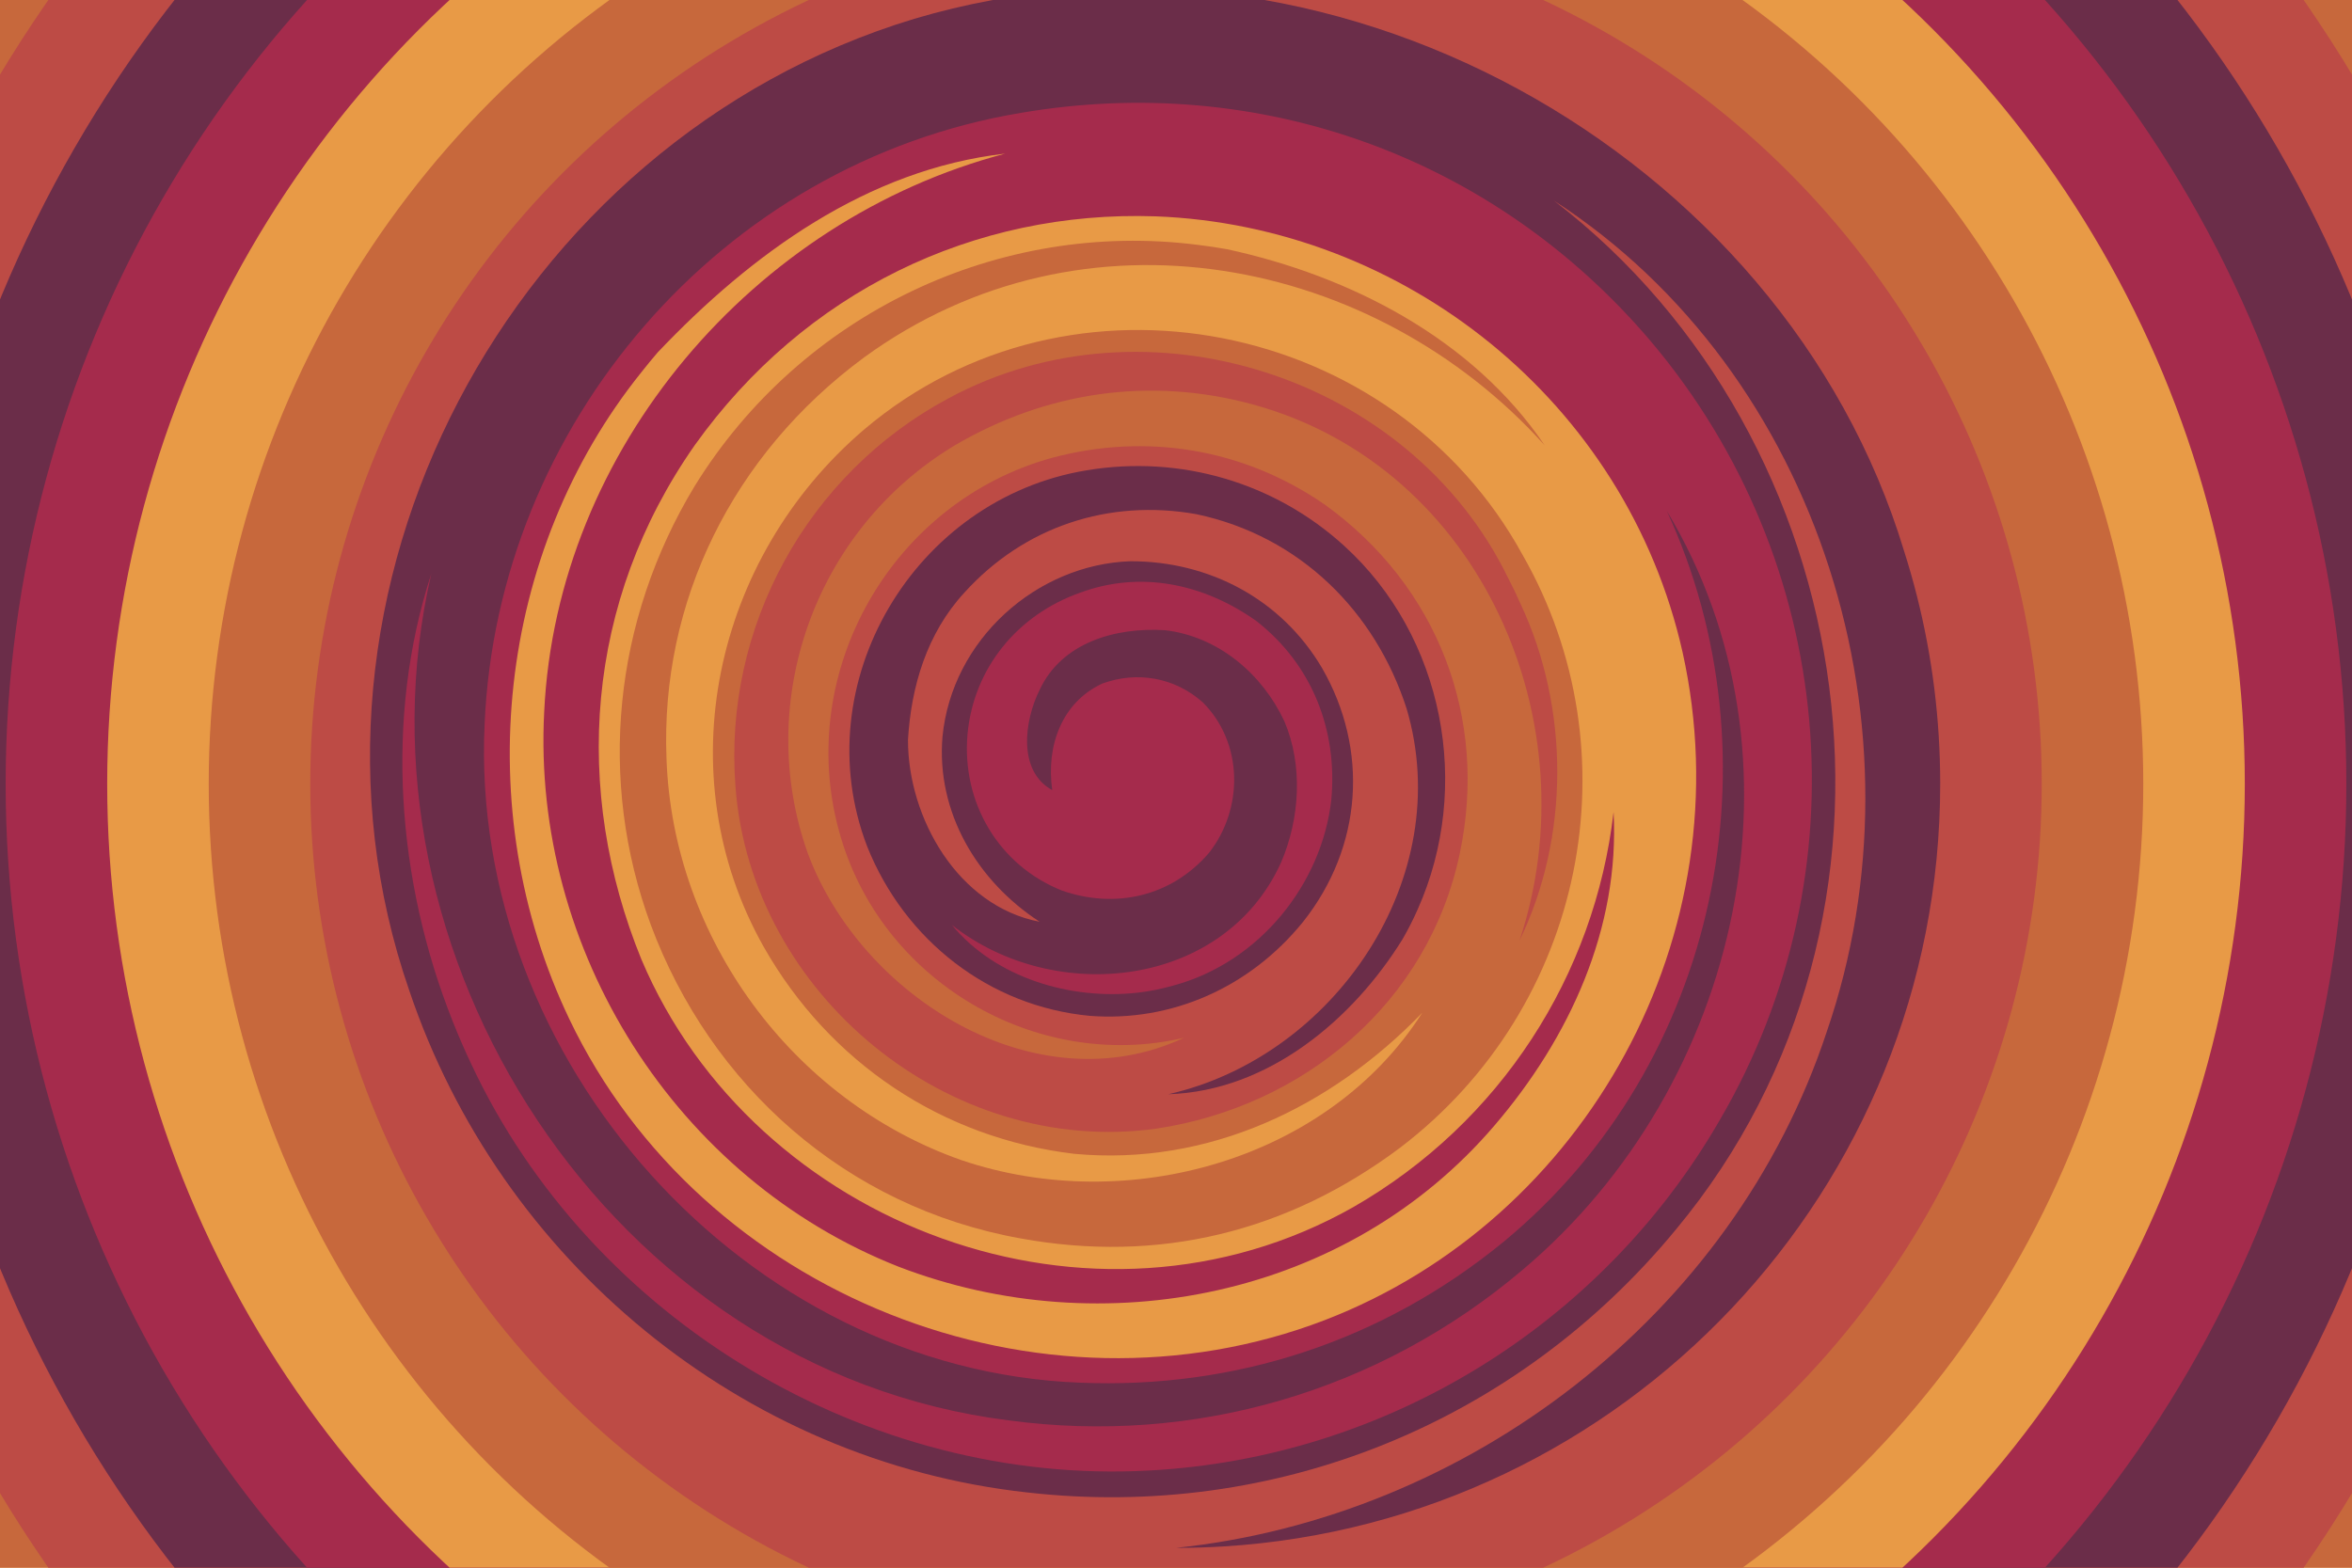 <?xml version="1.0" encoding="utf-8"?>
<!-- Generator: Adobe Illustrator 27.5.0, SVG Export Plug-In . SVG Version: 6.00 Build 0)  -->
<svg version="1.1" xmlns="http://www.w3.org/2000/svg" xmlns:xlink="http://www.w3.org/1999/xlink" x="0px" y="0px"
	 viewBox="0 0 750 500" style="enable-background:new 0 0 750 500;" xml:space="preserve">
<g id="BACKGROUND">
</g>
<g id="OBJECTS">
	<rect style="fill:#FFFFFF;" width="750" height="500"/>
	<g>
		<defs>
			<rect id="SVGID_1_" width="750" height="500"/>
		</defs>
		<clipPath id="SVGID_00000040541997409460902990000017910107714498908073_">
			<use xlink:href="#SVGID_1_"  style="overflow:visible;"/>
		</clipPath>
		<g style="clip-path:url(#SVGID_00000040541997409460902990000017910107714498908073_);">
			<circle style="fill:#E89A46;" cx="375" cy="250" r="502.705"/>
			<circle style="fill:#C7683C;" cx="375" cy="250" r="470.328"/>
			<circle style="fill:#BD4B45;" cx="375" cy="250" r="437.951"/>
			<circle style="fill:#6B2D49;" cx="375" cy="250" r="405.573"/>
			<circle style="fill:#A52B4C;" cx="375" cy="250" r="373.196"/>
			<circle style="fill:#E89A46;" cx="375" cy="250" r="340.819"/>
			<circle style="fill:#C7683C;" cx="375" cy="250" r="308.441"/>
			<circle style="fill:#BD4B45;" cx="375" cy="250" r="276.064"/>
			<path style="fill:#6B2D49;" d="M618.687,250c0,129.408-100.871,235.257-228.276,243.207c-5.096,0.318-10.235,0.48-15.411,0.48
				C467.533,484,552.533,420,582.533,329c33-96-2-210-87-265c99,76,122,228,39,328c-51,62-128,93-207,84c-91-10-168-74-197-160
				c-44-127,32-271,161-310c131-39,277,42,315.635,169.748c1.503,4.705,2.862,9.451,4.076,14.25
				C616.105,209.193,618.687,229.295,618.687,250z"/>
			<path style="fill:#A52B4C;" d="M144.363,325.754C126.533,281,122.533,229,137.533,183c-28,121,57,254,184,270c59,8,118-9,164-48
				c70-59,93-164,46-242c36,78,17,176-52,233c-39,32-86,47-135,45c-107-4-195-103-190-210c4-95,75-179,171-195c76-13,151,14,201,73
				c59,70,68,169,22,248c-38,66-107,108-182,112c-90,5-178-48-216.191-129.491C148.166,334.92,146.174,330.331,144.363,325.754z"/>
			<path style="fill:#E89A46;" d="M209.733,112.384C239.533,81,276.533,54,320.533,49c-80,21-143,94-147,178c-4,76,42,149,113,177
				c65,25,143,10,190-45c24-28,40-63,38-100c-6,52-36,99-83,126c-83,47-191,6-227-79c-22-54-18-114,17-164c35-49,89-75,147-73
				c79,3,150,59,168,139c20,90-31,181-114,213c-91,35-199-8-241-96c-32-67-23-149,22.931-206.203
				C206.187,116.605,207.932,114.48,209.733,112.384z"/>
			<path style="fill:#C7683C;" d="M391.312,79.493C430.533,88,469.533,108,492.533,142c-54-60-147-79-217-28c-42,31-65,78-63,128
				c2,57,40,109,94,128c53,18,117,0,147-47c-29,30-68,49-111,45c-42-5-78-29-99-66c-31-55-16-124,32-165c66-56,169-35,210,40
				c36,63,20,144-39,189c-36,27-77,37-121,29c-56-10-99-49-118-100c-17-46-12-97,14-140c34-55,97-85,160.41-76.903
				C385.126,78.478,388.241,78.942,391.312,79.493z"/>
			<path style="fill:#BD4B45;" d="M484.884,192.63C500.533,226,500.533,267,484.533,300c23-69-12-151-85-171c-33-9-66-4-95,13
				c-45,27-64,82-47,130c17,46,73,81,120,59c-47,11-97-18-110-66c-14-51,17-105,68-119c30-8,61-3,87,15c36,26,52,68,43,111
				c-10,48-50,81-97,88c-66,9-129-43-134-109c-4-51,23-100,68-124c63-34,147-7,178.256,57.115
				C482.28,186.953,483.642,189.783,484.884,192.63z"/>
			<path style="fill:#6B2D49;" d="M447.289,299.464C431.533,325,404.533,348,372.533,349c53-12,92-69,76-123c-10-31-34-55-67-62
				c-28-5-55,4-74,25c-12,13-17,30-18,47c0,25,16,53,42,58c-20-13-33-35-31-59c3-31,30-55,60-56c25,0,48,12,61,34c15,26,13,57-6,81
				c-17,21-42,32-68,30c-32-3-59-24-71-54c-20-52,15-111,70-120c30-5,60,4,82,24c32,29,41,77,23.513,116.093
				C450.585,293.379,448.997,296.502,447.289,299.464z"/>
			<path style="fill:#A52B4C;" d="M362.756,316.607C341.533,319,317.533,312,303.533,295c33,26,87,20,105-20c6-14,7-31,1-45
				c-7-15-21-27-38-29c-16-1-33,4-40,19c-5,10-7,26,4,32c-2-14,3-28,16-34c11-4,23-2,32,6c13,13,13,34,2,48c-12,14-30,18-47,12
				c-20-8-32-28-30-50c2-21,16-38,36-45c19-7,39-3,56,9c18,14,26,35,24,57c-3,27-23,52-50.431,59.344
				C370.245,315.447,366.447,316.196,362.756,316.607z"/>
		</g>
	</g>
</g>
</svg>
